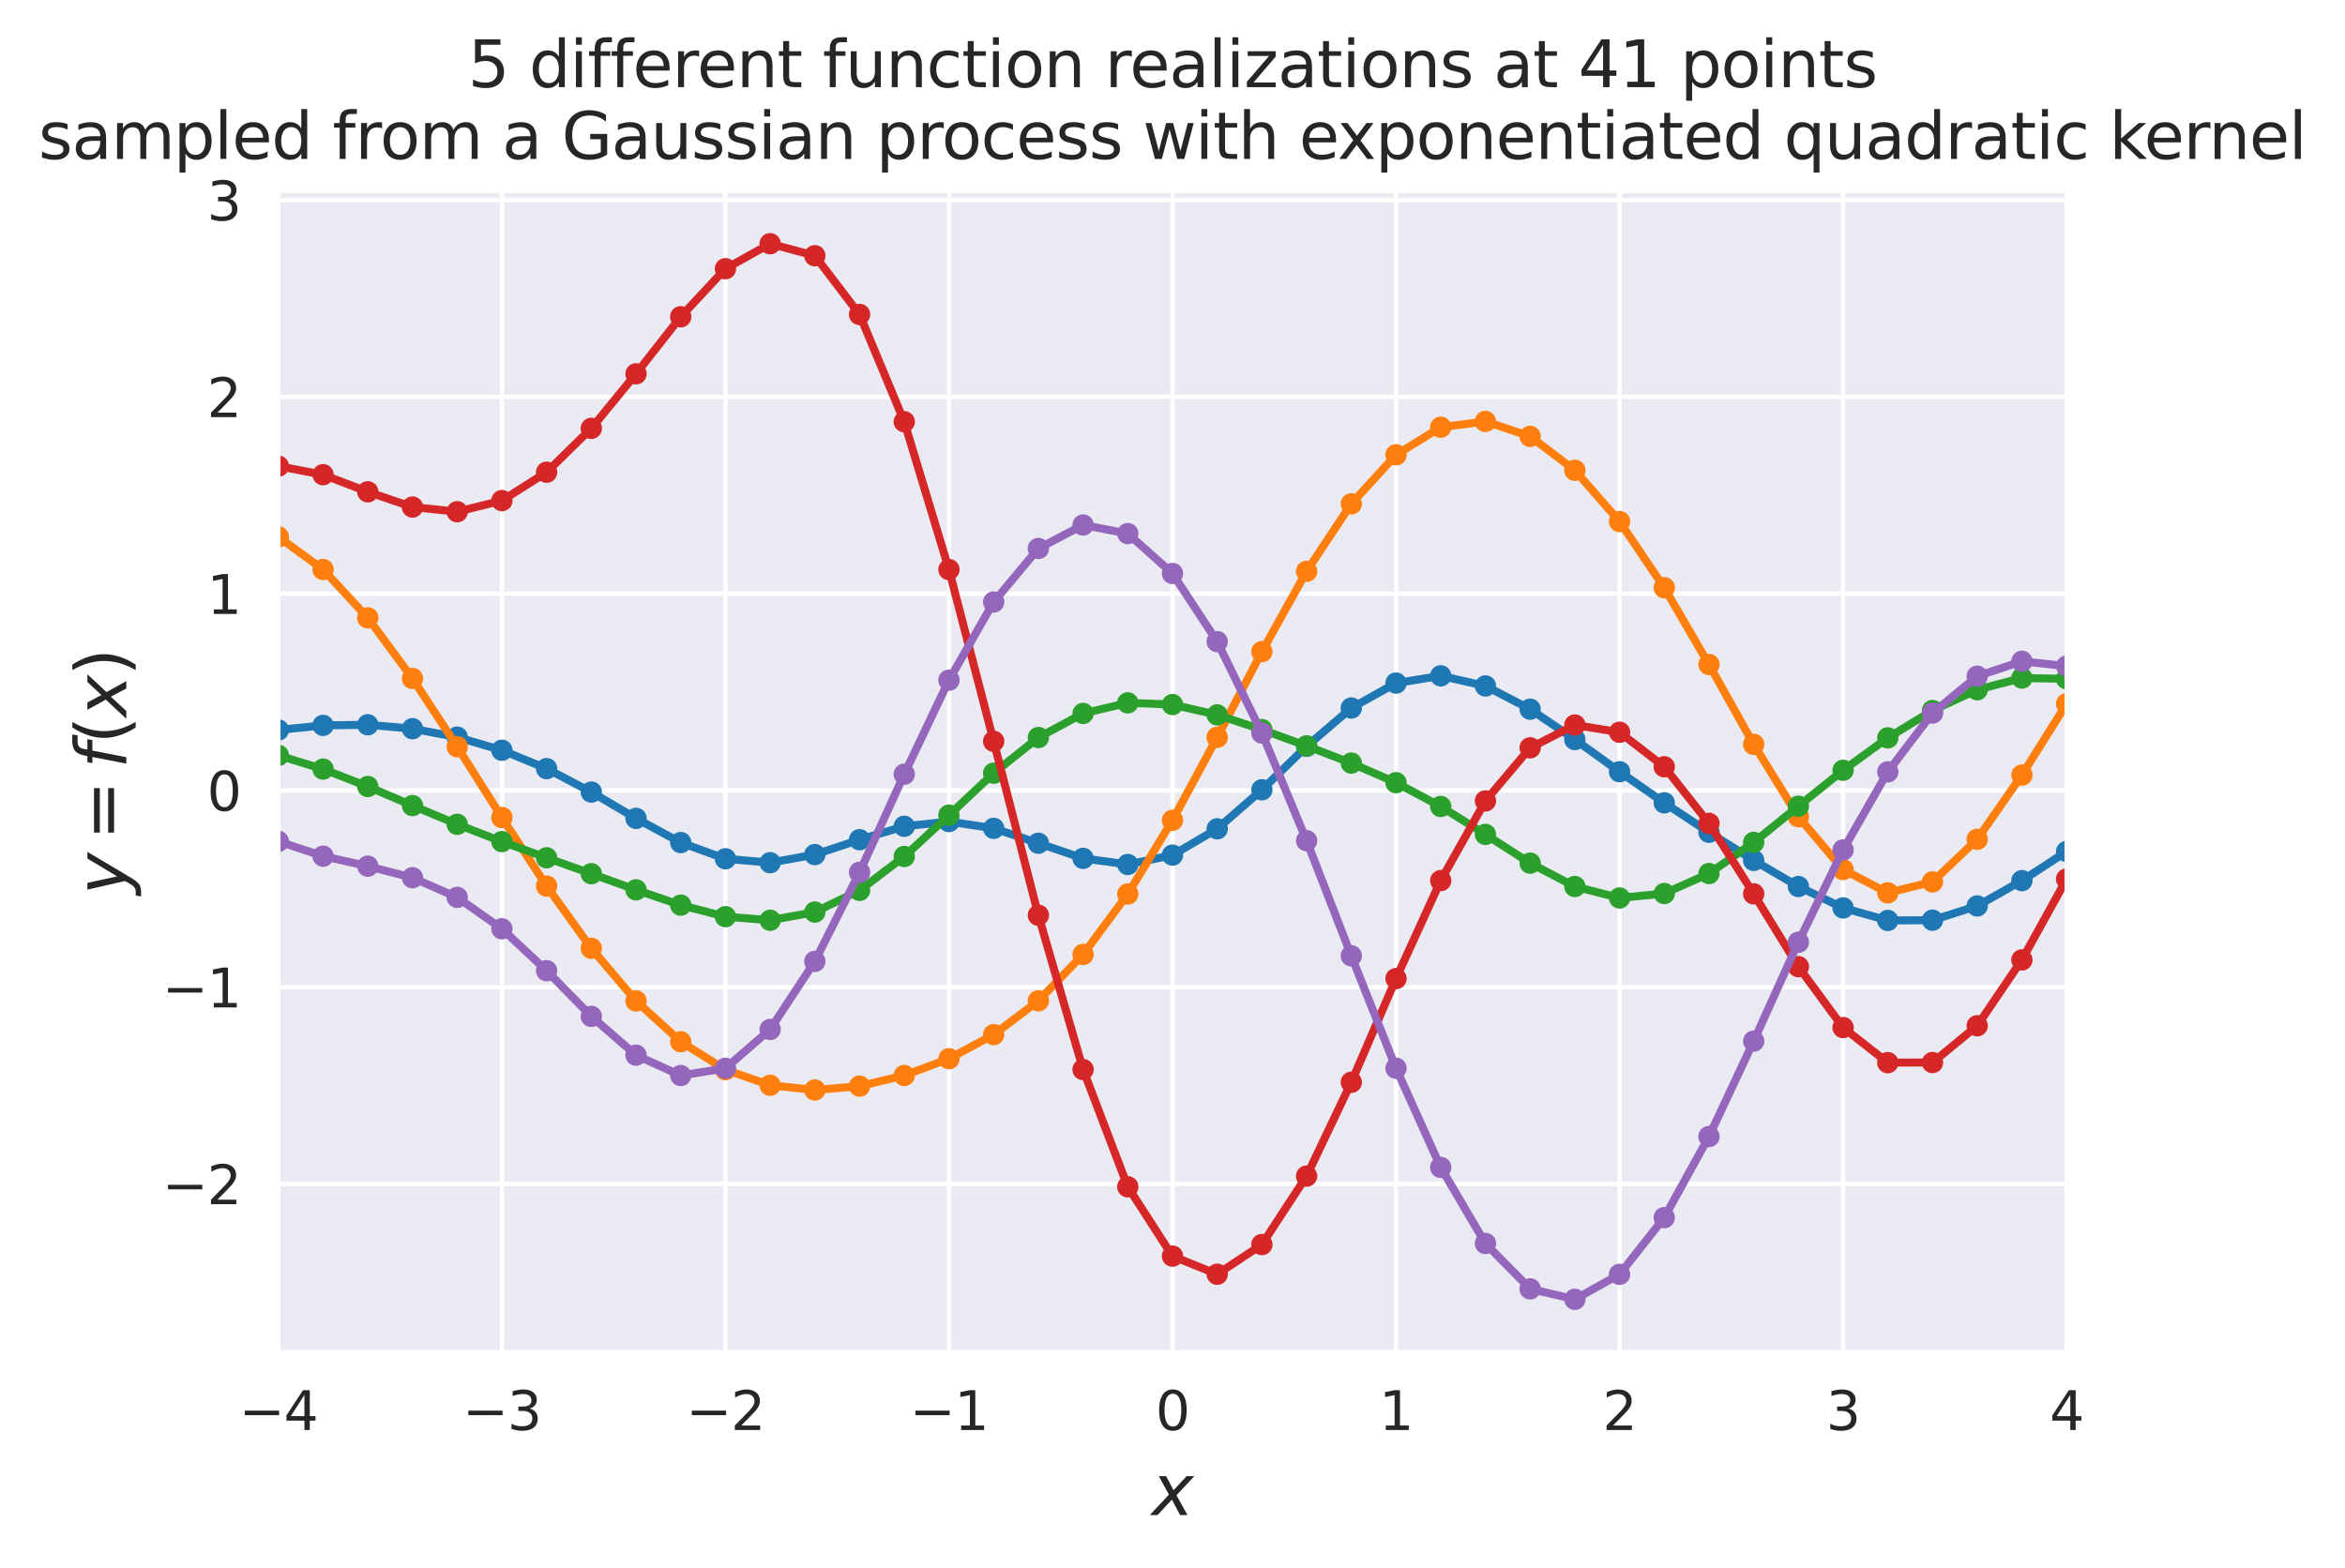 <?xml version="1.0" encoding="utf-8" standalone="no"?>
<!DOCTYPE svg PUBLIC "-//W3C//DTD SVG 1.1//EN"
  "http://www.w3.org/Graphics/SVG/1.1/DTD/svg11.dtd">
<svg height="293.655pt" version="1.1" viewBox="0 0 439.037 293.655" width="439.037pt" xmlns="http://www.w3.org/2000/svg" xmlns:xlink="http://www.w3.org/1999/xlink">
 <defs>
  <style type="text/css">*{stroke-linecap:butt;stroke-linejoin:round;}</style>
 </defs>
 <g id="figure_1">
  <g id="patch_1">
   <path d="M -0 293.655 
L 439.037 293.655 
L 439.037 0 
L -0 0 
z
" style="fill:#ffffff;"/>
  </g>
  <g id="axes_1">
   <g id="patch_2">
    <path d="M 52.118 253.196 
L 386.918 253.196 
L 386.918 35.755 
L 52.118 35.755 
z
" style="fill:#eaeaf2;"/>
   </g>
   <g id="matplotlib.axis_1">
    <g id="xtick_1">
     <g id="line2d_1">
      <path clip-path="url(#paa1dda5787)" d="M 52.118 253.196 
L 52.118 35.755 
" style="fill:none;stroke:#ffffff;stroke-linecap:round;stroke-width:0.8;"/>
     </g>
     <g id="text_1">
      <!-- −4 -->
      <g style="fill:#262626;" transform="translate(44.747 267.794)scale(0.1 -0.1)">
       <defs>
        <path d="M 678 2272 
L 4684 2272 
L 4684 1741 
L 678 1741 
L 678 2272 
z
" id="DejaVuSans-2212" transform="scale(0.016)"/>
        <path d="M 2419 4116 
L 825 1625 
L 2419 1625 
L 2419 4116 
z
M 2253 4666 
L 3047 4666 
L 3047 1625 
L 3713 1625 
L 3713 1100 
L 3047 1100 
L 3047 0 
L 2419 0 
L 2419 1100 
L 313 1100 
L 313 1709 
L 2253 4666 
z
" id="DejaVuSans-34" transform="scale(0.016)"/>
       </defs>
       <use xlink:href="#DejaVuSans-2212"/>
       <use x="83.789" xlink:href="#DejaVuSans-34"/>
      </g>
     </g>
    </g>
    <g id="xtick_2">
     <g id="line2d_2">
      <path clip-path="url(#paa1dda5787)" d="M 93.968 253.196 
L 93.968 35.755 
" style="fill:none;stroke:#ffffff;stroke-linecap:round;stroke-width:0.8;"/>
     </g>
     <g id="text_2">
      <!-- −3 -->
      <g style="fill:#262626;" transform="translate(86.597 267.794)scale(0.1 -0.1)">
       <defs>
        <path d="M 2597 2516 
Q 3050 2419 3304 2112 
Q 3559 1806 3559 1356 
Q 3559 666 3084 287 
Q 2609 -91 1734 -91 
Q 1441 -91 1130 -33 
Q 819 25 488 141 
L 488 750 
Q 750 597 1062 519 
Q 1375 441 1716 441 
Q 2309 441 2620 675 
Q 2931 909 2931 1356 
Q 2931 1769 2642 2001 
Q 2353 2234 1838 2234 
L 1294 2234 
L 1294 2753 
L 1863 2753 
Q 2328 2753 2575 2939 
Q 2822 3125 2822 3475 
Q 2822 3834 2567 4026 
Q 2313 4219 1838 4219 
Q 1578 4219 1281 4162 
Q 984 4106 628 3988 
L 628 4550 
Q 988 4650 1302 4700 
Q 1616 4750 1894 4750 
Q 2613 4750 3031 4423 
Q 3450 4097 3450 3541 
Q 3450 3153 3228 2886 
Q 3006 2619 2597 2516 
z
" id="DejaVuSans-33" transform="scale(0.016)"/>
       </defs>
       <use xlink:href="#DejaVuSans-2212"/>
       <use x="83.789" xlink:href="#DejaVuSans-33"/>
      </g>
     </g>
    </g>
    <g id="xtick_3">
     <g id="line2d_3">
      <path clip-path="url(#paa1dda5787)" d="M 135.818 253.196 
L 135.818 35.755 
" style="fill:none;stroke:#ffffff;stroke-linecap:round;stroke-width:0.8;"/>
     </g>
     <g id="text_3">
      <!-- −2 -->
      <g style="fill:#262626;" transform="translate(128.447 267.794)scale(0.1 -0.1)">
       <defs>
        <path d="M 1228 531 
L 3431 531 
L 3431 0 
L 469 0 
L 469 531 
Q 828 903 1448 1529 
Q 2069 2156 2228 2338 
Q 2531 2678 2651 2914 
Q 2772 3150 2772 3378 
Q 2772 3750 2511 3984 
Q 2250 4219 1831 4219 
Q 1534 4219 1204 4116 
Q 875 4013 500 3803 
L 500 4441 
Q 881 4594 1212 4672 
Q 1544 4750 1819 4750 
Q 2544 4750 2975 4387 
Q 3406 4025 3406 3419 
Q 3406 3131 3298 2873 
Q 3191 2616 2906 2266 
Q 2828 2175 2409 1742 
Q 1991 1309 1228 531 
z
" id="DejaVuSans-32" transform="scale(0.016)"/>
       </defs>
       <use xlink:href="#DejaVuSans-2212"/>
       <use x="83.789" xlink:href="#DejaVuSans-32"/>
      </g>
     </g>
    </g>
    <g id="xtick_4">
     <g id="line2d_4">
      <path clip-path="url(#paa1dda5787)" d="M 177.668 253.196 
L 177.668 35.755 
" style="fill:none;stroke:#ffffff;stroke-linecap:round;stroke-width:0.8;"/>
     </g>
     <g id="text_4">
      <!-- −1 -->
      <g style="fill:#262626;" transform="translate(170.297 267.794)scale(0.1 -0.1)">
       <defs>
        <path d="M 794 531 
L 1825 531 
L 1825 4091 
L 703 3866 
L 703 4441 
L 1819 4666 
L 2450 4666 
L 2450 531 
L 3481 531 
L 3481 0 
L 794 0 
L 794 531 
z
" id="DejaVuSans-31" transform="scale(0.016)"/>
       </defs>
       <use xlink:href="#DejaVuSans-2212"/>
       <use x="83.789" xlink:href="#DejaVuSans-31"/>
      </g>
     </g>
    </g>
    <g id="xtick_5">
     <g id="line2d_5">
      <path clip-path="url(#paa1dda5787)" d="M 219.518 253.196 
L 219.518 35.755 
" style="fill:none;stroke:#ffffff;stroke-linecap:round;stroke-width:0.8;"/>
     </g>
     <g id="text_5">
      <!-- 0 -->
      <g style="fill:#262626;" transform="translate(216.337 267.794)scale(0.1 -0.1)">
       <defs>
        <path d="M 2034 4250 
Q 1547 4250 1301 3770 
Q 1056 3291 1056 2328 
Q 1056 1369 1301 889 
Q 1547 409 2034 409 
Q 2525 409 2770 889 
Q 3016 1369 3016 2328 
Q 3016 3291 2770 3770 
Q 2525 4250 2034 4250 
z
M 2034 4750 
Q 2819 4750 3233 4129 
Q 3647 3509 3647 2328 
Q 3647 1150 3233 529 
Q 2819 -91 2034 -91 
Q 1250 -91 836 529 
Q 422 1150 422 2328 
Q 422 3509 836 4129 
Q 1250 4750 2034 4750 
z
" id="DejaVuSans-30" transform="scale(0.016)"/>
       </defs>
       <use xlink:href="#DejaVuSans-30"/>
      </g>
     </g>
    </g>
    <g id="xtick_6">
     <g id="line2d_6">
      <path clip-path="url(#paa1dda5787)" d="M 261.368 253.196 
L 261.368 35.755 
" style="fill:none;stroke:#ffffff;stroke-linecap:round;stroke-width:0.8;"/>
     </g>
     <g id="text_6">
      <!-- 1 -->
      <g style="fill:#262626;" transform="translate(258.187 267.794)scale(0.1 -0.1)">
       <use xlink:href="#DejaVuSans-31"/>
      </g>
     </g>
    </g>
    <g id="xtick_7">
     <g id="line2d_7">
      <path clip-path="url(#paa1dda5787)" d="M 303.218 253.196 
L 303.218 35.755 
" style="fill:none;stroke:#ffffff;stroke-linecap:round;stroke-width:0.8;"/>
     </g>
     <g id="text_7">
      <!-- 2 -->
      <g style="fill:#262626;" transform="translate(300.037 267.794)scale(0.1 -0.1)">
       <use xlink:href="#DejaVuSans-32"/>
      </g>
     </g>
    </g>
    <g id="xtick_8">
     <g id="line2d_8">
      <path clip-path="url(#paa1dda5787)" d="M 345.068 253.196 
L 345.068 35.755 
" style="fill:none;stroke:#ffffff;stroke-linecap:round;stroke-width:0.8;"/>
     </g>
     <g id="text_8">
      <!-- 3 -->
      <g style="fill:#262626;" transform="translate(341.887 267.794)scale(0.1 -0.1)">
       <use xlink:href="#DejaVuSans-33"/>
      </g>
     </g>
    </g>
    <g id="xtick_9">
     <g id="line2d_9">
      <path clip-path="url(#paa1dda5787)" d="M 386.918 253.196 
L 386.918 35.755 
" style="fill:none;stroke:#ffffff;stroke-linecap:round;stroke-width:0.8;"/>
     </g>
     <g id="text_9">
      <!-- 4 -->
      <g style="fill:#262626;" transform="translate(383.737 267.794)scale(0.1 -0.1)">
       <use xlink:href="#DejaVuSans-34"/>
      </g>
     </g>
    </g>
    <g id="text_10">
     <!-- $x$ -->
     <g style="fill:#262626;" transform="translate(215.618 283.752)scale(0.13 -0.13)">
      <defs>
       <path d="M 3841 3500 
L 2234 1784 
L 3219 0 
L 2559 0 
L 1819 1388 
L 531 0 
L -166 0 
L 1556 1844 
L 641 3500 
L 1300 3500 
L 1972 2234 
L 3144 3500 
L 3841 3500 
z
" id="DejaVuSans-Oblique-78" transform="scale(0.016)"/>
      </defs>
      <use transform="translate(0 0.312)" xlink:href="#DejaVuSans-Oblique-78"/>
     </g>
    </g>
   </g>
   <g id="matplotlib.axis_2">
    <g id="ytick_1">
     <g id="line2d_10">
      <path clip-path="url(#paa1dda5787)" d="M 52.118 221.706 
L 386.918 221.706 
" style="fill:none;stroke:#ffffff;stroke-linecap:round;stroke-width:0.8;"/>
     </g>
     <g id="text_11">
      <!-- −2 -->
      <g style="fill:#262626;" transform="translate(30.376 225.505)scale(0.1 -0.1)">
       <use xlink:href="#DejaVuSans-2212"/>
       <use x="83.789" xlink:href="#DejaVuSans-32"/>
      </g>
     </g>
    </g>
    <g id="ytick_2">
     <g id="line2d_11">
      <path clip-path="url(#paa1dda5787)" d="M 52.118 184.859 
L 386.918 184.859 
" style="fill:none;stroke:#ffffff;stroke-linecap:round;stroke-width:0.8;"/>
     </g>
     <g id="text_12">
      <!-- −1 -->
      <g style="fill:#262626;" transform="translate(30.376 188.659)scale(0.1 -0.1)">
       <use xlink:href="#DejaVuSans-2212"/>
       <use x="83.789" xlink:href="#DejaVuSans-31"/>
      </g>
     </g>
    </g>
    <g id="ytick_3">
     <g id="line2d_12">
      <path clip-path="url(#paa1dda5787)" d="M 52.118 148.013 
L 386.918 148.013 
" style="fill:none;stroke:#ffffff;stroke-linecap:round;stroke-width:0.8;"/>
     </g>
     <g id="text_13">
      <!-- 0 -->
      <g style="fill:#262626;" transform="translate(38.756 151.812)scale(0.1 -0.1)">
       <use xlink:href="#DejaVuSans-30"/>
      </g>
     </g>
    </g>
    <g id="ytick_4">
     <g id="line2d_13">
      <path clip-path="url(#paa1dda5787)" d="M 52.118 111.166 
L 386.918 111.166 
" style="fill:none;stroke:#ffffff;stroke-linecap:round;stroke-width:0.8;"/>
     </g>
     <g id="text_14">
      <!-- 1 -->
      <g style="fill:#262626;" transform="translate(38.756 114.965)scale(0.1 -0.1)">
       <use xlink:href="#DejaVuSans-31"/>
      </g>
     </g>
    </g>
    <g id="ytick_5">
     <g id="line2d_14">
      <path clip-path="url(#paa1dda5787)" d="M 52.118 74.319 
L 386.918 74.319 
" style="fill:none;stroke:#ffffff;stroke-linecap:round;stroke-width:0.8;"/>
     </g>
     <g id="text_15">
      <!-- 2 -->
      <g style="fill:#262626;" transform="translate(38.756 78.119)scale(0.1 -0.1)">
       <use xlink:href="#DejaVuSans-32"/>
      </g>
     </g>
    </g>
    <g id="ytick_6">
     <g id="line2d_15">
      <path clip-path="url(#paa1dda5787)" d="M 52.118 37.473 
L 386.918 37.473 
" style="fill:none;stroke:#ffffff;stroke-linecap:round;stroke-width:0.8;"/>
     </g>
     <g id="text_16">
      <!-- 3 -->
      <g style="fill:#262626;" transform="translate(38.756 41.272)scale(0.1 -0.1)">
       <use xlink:href="#DejaVuSans-33"/>
      </g>
     </g>
    </g>
    <g id="text_17">
     <!-- $y = f(x)$ -->
     <g style="fill:#262626;" transform="translate(23.646 167.55)rotate(-90)scale(0.13 -0.13)">
      <defs>
       <path d="M 1588 -325 
Q 1188 -997 936 -1164 
Q 684 -1331 294 -1331 
L -159 -1331 
L -63 -850 
L 269 -850 
Q 509 -850 678 -719 
Q 847 -588 1056 -206 
L 1234 128 
L 459 3500 
L 1069 3500 
L 1650 819 
L 3256 3500 
L 3859 3500 
L 1588 -325 
z
" id="DejaVuSans-Oblique-79" transform="scale(0.016)"/>
       <path d="M 678 2906 
L 4684 2906 
L 4684 2381 
L 678 2381 
L 678 2906 
z
M 678 1631 
L 4684 1631 
L 4684 1100 
L 678 1100 
L 678 1631 
z
" id="DejaVuSans-3d" transform="scale(0.016)"/>
       <path d="M 3059 4863 
L 2969 4384 
L 2419 4384 
Q 2106 4384 1964 4261 
Q 1822 4138 1753 3809 
L 1691 3500 
L 2638 3500 
L 2553 3053 
L 1606 3053 
L 1013 0 
L 434 0 
L 1031 3053 
L 481 3053 
L 563 3500 
L 1113 3500 
L 1159 3744 
Q 1278 4363 1576 4613 
Q 1875 4863 2516 4863 
L 3059 4863 
z
" id="DejaVuSans-Oblique-66" transform="scale(0.016)"/>
       <path d="M 1984 4856 
Q 1566 4138 1362 3434 
Q 1159 2731 1159 2009 
Q 1159 1288 1364 580 
Q 1569 -128 1984 -844 
L 1484 -844 
Q 1016 -109 783 600 
Q 550 1309 550 2009 
Q 550 2706 781 3412 
Q 1013 4119 1484 4856 
L 1984 4856 
z
" id="DejaVuSans-28" transform="scale(0.016)"/>
       <path d="M 513 4856 
L 1013 4856 
Q 1481 4119 1714 3412 
Q 1947 2706 1947 2009 
Q 1947 1309 1714 600 
Q 1481 -109 1013 -844 
L 513 -844 
Q 928 -128 1133 580 
Q 1338 1288 1338 2009 
Q 1338 2731 1133 3434 
Q 928 4138 513 4856 
z
" id="DejaVuSans-29" transform="scale(0.016)"/>
      </defs>
      <use transform="translate(0 0.016)" xlink:href="#DejaVuSans-Oblique-79"/>
      <use transform="translate(78.662 0.016)" xlink:href="#DejaVuSans-3d"/>
      <use transform="translate(181.934 0.016)" xlink:href="#DejaVuSans-Oblique-66"/>
      <use transform="translate(217.139 0.016)" xlink:href="#DejaVuSans-28"/>
      <use transform="translate(256.152 0.016)" xlink:href="#DejaVuSans-Oblique-78"/>
      <use transform="translate(315.332 0.016)" xlink:href="#DejaVuSans-29"/>
     </g>
    </g>
   </g>
   <g id="line2d_16">
    <path clip-path="url(#paa1dda5787)" d="M 52.118 136.698 
L 60.488 135.839 
L 68.858 135.725 
L 77.228 136.46 
L 85.598 138.037 
L 93.968 140.494 
L 102.338 143.935 
L 110.708 148.329 
L 119.078 153.249 
L 127.448 157.784 
L 135.818 160.813 
L 144.188 161.548 
L 152.558 160.029 
L 160.928 157.245 
L 169.298 154.732 
L 177.668 153.853 
L 186.038 155.117 
L 194.408 157.907 
L 202.778 160.734 
L 211.148 161.884 
L 219.518 160.13 
L 227.888 155.206 
L 236.258 147.897 
L 244.628 139.753 
L 252.998 132.585 
L 261.368 127.916 
L 269.738 126.56 
L 278.108 128.454 
L 286.478 132.804 
L 294.848 138.487 
L 303.218 144.515 
L 311.588 150.34 
L 319.958 155.856 
L 328.328 161.121 
L 336.698 166.01 
L 345.068 170.02 
L 353.438 172.364 
L 361.808 172.317 
L 370.178 169.646 
L 378.548 164.909 
L 386.918 159.452 
" style="fill:none;stroke:#1f77b4;stroke-linecap:round;stroke-width:1.5;"/>
    <defs>
     <path d="M 0 1.5 
C 0.398 1.5 0.779 1.342 1.061 1.061 
C 1.342 0.779 1.5 0.398 1.5 0 
C 1.5 -0.398 1.342 -0.779 1.061 -1.061 
C 0.779 -1.342 0.398 -1.5 0 -1.5 
C -0.398 -1.5 -0.779 -1.342 -1.061 -1.061 
C -1.342 -0.779 -1.5 -0.398 -1.5 0 
C -1.5 0.398 -1.342 0.779 -1.061 1.061 
C -0.779 1.342 -0.398 1.5 0 1.5 
z
" id="m46e84844bf" style="stroke:#1f77b4;"/>
    </defs>
    <g clip-path="url(#paa1dda5787)">
     <use style="fill:#1f77b4;stroke:#1f77b4;" x="52.118" xlink:href="#m46e84844bf" y="136.698"/>
     <use style="fill:#1f77b4;stroke:#1f77b4;" x="60.488" xlink:href="#m46e84844bf" y="135.839"/>
     <use style="fill:#1f77b4;stroke:#1f77b4;" x="68.858" xlink:href="#m46e84844bf" y="135.725"/>
     <use style="fill:#1f77b4;stroke:#1f77b4;" x="77.228" xlink:href="#m46e84844bf" y="136.46"/>
     <use style="fill:#1f77b4;stroke:#1f77b4;" x="85.598" xlink:href="#m46e84844bf" y="138.037"/>
     <use style="fill:#1f77b4;stroke:#1f77b4;" x="93.968" xlink:href="#m46e84844bf" y="140.494"/>
     <use style="fill:#1f77b4;stroke:#1f77b4;" x="102.338" xlink:href="#m46e84844bf" y="143.935"/>
     <use style="fill:#1f77b4;stroke:#1f77b4;" x="110.708" xlink:href="#m46e84844bf" y="148.329"/>
     <use style="fill:#1f77b4;stroke:#1f77b4;" x="119.078" xlink:href="#m46e84844bf" y="153.249"/>
     <use style="fill:#1f77b4;stroke:#1f77b4;" x="127.448" xlink:href="#m46e84844bf" y="157.784"/>
     <use style="fill:#1f77b4;stroke:#1f77b4;" x="135.818" xlink:href="#m46e84844bf" y="160.813"/>
     <use style="fill:#1f77b4;stroke:#1f77b4;" x="144.188" xlink:href="#m46e84844bf" y="161.548"/>
     <use style="fill:#1f77b4;stroke:#1f77b4;" x="152.558" xlink:href="#m46e84844bf" y="160.029"/>
     <use style="fill:#1f77b4;stroke:#1f77b4;" x="160.928" xlink:href="#m46e84844bf" y="157.245"/>
     <use style="fill:#1f77b4;stroke:#1f77b4;" x="169.298" xlink:href="#m46e84844bf" y="154.732"/>
     <use style="fill:#1f77b4;stroke:#1f77b4;" x="177.668" xlink:href="#m46e84844bf" y="153.853"/>
     <use style="fill:#1f77b4;stroke:#1f77b4;" x="186.038" xlink:href="#m46e84844bf" y="155.117"/>
     <use style="fill:#1f77b4;stroke:#1f77b4;" x="194.408" xlink:href="#m46e84844bf" y="157.907"/>
     <use style="fill:#1f77b4;stroke:#1f77b4;" x="202.778" xlink:href="#m46e84844bf" y="160.734"/>
     <use style="fill:#1f77b4;stroke:#1f77b4;" x="211.148" xlink:href="#m46e84844bf" y="161.884"/>
     <use style="fill:#1f77b4;stroke:#1f77b4;" x="219.518" xlink:href="#m46e84844bf" y="160.13"/>
     <use style="fill:#1f77b4;stroke:#1f77b4;" x="227.888" xlink:href="#m46e84844bf" y="155.206"/>
     <use style="fill:#1f77b4;stroke:#1f77b4;" x="236.258" xlink:href="#m46e84844bf" y="147.897"/>
     <use style="fill:#1f77b4;stroke:#1f77b4;" x="244.628" xlink:href="#m46e84844bf" y="139.753"/>
     <use style="fill:#1f77b4;stroke:#1f77b4;" x="252.998" xlink:href="#m46e84844bf" y="132.585"/>
     <use style="fill:#1f77b4;stroke:#1f77b4;" x="261.368" xlink:href="#m46e84844bf" y="127.916"/>
     <use style="fill:#1f77b4;stroke:#1f77b4;" x="269.738" xlink:href="#m46e84844bf" y="126.56"/>
     <use style="fill:#1f77b4;stroke:#1f77b4;" x="278.108" xlink:href="#m46e84844bf" y="128.454"/>
     <use style="fill:#1f77b4;stroke:#1f77b4;" x="286.478" xlink:href="#m46e84844bf" y="132.804"/>
     <use style="fill:#1f77b4;stroke:#1f77b4;" x="294.848" xlink:href="#m46e84844bf" y="138.487"/>
     <use style="fill:#1f77b4;stroke:#1f77b4;" x="303.218" xlink:href="#m46e84844bf" y="144.515"/>
     <use style="fill:#1f77b4;stroke:#1f77b4;" x="311.588" xlink:href="#m46e84844bf" y="150.34"/>
     <use style="fill:#1f77b4;stroke:#1f77b4;" x="319.958" xlink:href="#m46e84844bf" y="155.856"/>
     <use style="fill:#1f77b4;stroke:#1f77b4;" x="328.328" xlink:href="#m46e84844bf" y="161.121"/>
     <use style="fill:#1f77b4;stroke:#1f77b4;" x="336.698" xlink:href="#m46e84844bf" y="166.01"/>
     <use style="fill:#1f77b4;stroke:#1f77b4;" x="345.068" xlink:href="#m46e84844bf" y="170.02"/>
     <use style="fill:#1f77b4;stroke:#1f77b4;" x="353.438" xlink:href="#m46e84844bf" y="172.364"/>
     <use style="fill:#1f77b4;stroke:#1f77b4;" x="361.808" xlink:href="#m46e84844bf" y="172.317"/>
     <use style="fill:#1f77b4;stroke:#1f77b4;" x="370.178" xlink:href="#m46e84844bf" y="169.646"/>
     <use style="fill:#1f77b4;stroke:#1f77b4;" x="378.548" xlink:href="#m46e84844bf" y="164.909"/>
     <use style="fill:#1f77b4;stroke:#1f77b4;" x="386.918" xlink:href="#m46e84844bf" y="159.452"/>
    </g>
   </g>
   <g id="line2d_17">
    <path clip-path="url(#paa1dda5787)" d="M 52.118 100.539 
L 60.488 106.647 
L 68.858 115.698 
L 77.228 127.052 
L 85.598 139.832 
L 93.968 153.088 
L 102.338 165.928 
L 110.708 177.582 
L 119.078 187.438 
L 127.448 195.077 
L 135.818 200.316 
L 144.188 203.229 
L 152.558 204.116 
L 160.928 203.39 
L 169.298 201.397 
L 177.668 198.251 
L 186.038 193.745 
L 194.408 187.414 
L 202.778 178.736 
L 211.148 167.411 
L 219.518 153.608 
L 227.888 138.068 
L 236.258 122.032 
L 244.628 106.987 
L 252.998 94.348 
L 261.368 85.171 
L 269.738 80.002 
L 278.108 78.922 
L 286.478 81.716 
L 294.848 88.071 
L 303.218 97.665 
L 311.588 110.055 
L 319.958 124.43 
L 328.328 139.387 
L 336.698 152.937 
L 345.068 162.836 
L 353.438 167.199 
L 361.808 165.14 
L 370.178 157.165 
L 378.548 145.133 
L 386.918 131.783 
" style="fill:none;stroke:#ff7f0e;stroke-linecap:round;stroke-width:1.5;"/>
    <defs>
     <path d="M 0 1.5 
C 0.398 1.5 0.779 1.342 1.061 1.061 
C 1.342 0.779 1.5 0.398 1.5 0 
C 1.5 -0.398 1.342 -0.779 1.061 -1.061 
C 0.779 -1.342 0.398 -1.5 0 -1.5 
C -0.398 -1.5 -0.779 -1.342 -1.061 -1.061 
C -1.342 -0.779 -1.5 -0.398 -1.5 0 
C -1.5 0.398 -1.342 0.779 -1.061 1.061 
C -0.779 1.342 -0.398 1.5 0 1.5 
z
" id="m54901b1c35" style="stroke:#ff7f0e;"/>
    </defs>
    <g clip-path="url(#paa1dda5787)">
     <use style="fill:#ff7f0e;stroke:#ff7f0e;" x="52.118" xlink:href="#m54901b1c35" y="100.539"/>
     <use style="fill:#ff7f0e;stroke:#ff7f0e;" x="60.488" xlink:href="#m54901b1c35" y="106.647"/>
     <use style="fill:#ff7f0e;stroke:#ff7f0e;" x="68.858" xlink:href="#m54901b1c35" y="115.698"/>
     <use style="fill:#ff7f0e;stroke:#ff7f0e;" x="77.228" xlink:href="#m54901b1c35" y="127.052"/>
     <use style="fill:#ff7f0e;stroke:#ff7f0e;" x="85.598" xlink:href="#m54901b1c35" y="139.832"/>
     <use style="fill:#ff7f0e;stroke:#ff7f0e;" x="93.968" xlink:href="#m54901b1c35" y="153.088"/>
     <use style="fill:#ff7f0e;stroke:#ff7f0e;" x="102.338" xlink:href="#m54901b1c35" y="165.928"/>
     <use style="fill:#ff7f0e;stroke:#ff7f0e;" x="110.708" xlink:href="#m54901b1c35" y="177.582"/>
     <use style="fill:#ff7f0e;stroke:#ff7f0e;" x="119.078" xlink:href="#m54901b1c35" y="187.438"/>
     <use style="fill:#ff7f0e;stroke:#ff7f0e;" x="127.448" xlink:href="#m54901b1c35" y="195.077"/>
     <use style="fill:#ff7f0e;stroke:#ff7f0e;" x="135.818" xlink:href="#m54901b1c35" y="200.316"/>
     <use style="fill:#ff7f0e;stroke:#ff7f0e;" x="144.188" xlink:href="#m54901b1c35" y="203.229"/>
     <use style="fill:#ff7f0e;stroke:#ff7f0e;" x="152.558" xlink:href="#m54901b1c35" y="204.116"/>
     <use style="fill:#ff7f0e;stroke:#ff7f0e;" x="160.928" xlink:href="#m54901b1c35" y="203.39"/>
     <use style="fill:#ff7f0e;stroke:#ff7f0e;" x="169.298" xlink:href="#m54901b1c35" y="201.397"/>
     <use style="fill:#ff7f0e;stroke:#ff7f0e;" x="177.668" xlink:href="#m54901b1c35" y="198.251"/>
     <use style="fill:#ff7f0e;stroke:#ff7f0e;" x="186.038" xlink:href="#m54901b1c35" y="193.745"/>
     <use style="fill:#ff7f0e;stroke:#ff7f0e;" x="194.408" xlink:href="#m54901b1c35" y="187.414"/>
     <use style="fill:#ff7f0e;stroke:#ff7f0e;" x="202.778" xlink:href="#m54901b1c35" y="178.736"/>
     <use style="fill:#ff7f0e;stroke:#ff7f0e;" x="211.148" xlink:href="#m54901b1c35" y="167.411"/>
     <use style="fill:#ff7f0e;stroke:#ff7f0e;" x="219.518" xlink:href="#m54901b1c35" y="153.608"/>
     <use style="fill:#ff7f0e;stroke:#ff7f0e;" x="227.888" xlink:href="#m54901b1c35" y="138.068"/>
     <use style="fill:#ff7f0e;stroke:#ff7f0e;" x="236.258" xlink:href="#m54901b1c35" y="122.032"/>
     <use style="fill:#ff7f0e;stroke:#ff7f0e;" x="244.628" xlink:href="#m54901b1c35" y="106.987"/>
     <use style="fill:#ff7f0e;stroke:#ff7f0e;" x="252.998" xlink:href="#m54901b1c35" y="94.348"/>
     <use style="fill:#ff7f0e;stroke:#ff7f0e;" x="261.368" xlink:href="#m54901b1c35" y="85.171"/>
     <use style="fill:#ff7f0e;stroke:#ff7f0e;" x="269.738" xlink:href="#m54901b1c35" y="80.002"/>
     <use style="fill:#ff7f0e;stroke:#ff7f0e;" x="278.108" xlink:href="#m54901b1c35" y="78.922"/>
     <use style="fill:#ff7f0e;stroke:#ff7f0e;" x="286.478" xlink:href="#m54901b1c35" y="81.716"/>
     <use style="fill:#ff7f0e;stroke:#ff7f0e;" x="294.848" xlink:href="#m54901b1c35" y="88.071"/>
     <use style="fill:#ff7f0e;stroke:#ff7f0e;" x="303.218" xlink:href="#m54901b1c35" y="97.665"/>
     <use style="fill:#ff7f0e;stroke:#ff7f0e;" x="311.588" xlink:href="#m54901b1c35" y="110.055"/>
     <use style="fill:#ff7f0e;stroke:#ff7f0e;" x="319.958" xlink:href="#m54901b1c35" y="124.43"/>
     <use style="fill:#ff7f0e;stroke:#ff7f0e;" x="328.328" xlink:href="#m54901b1c35" y="139.387"/>
     <use style="fill:#ff7f0e;stroke:#ff7f0e;" x="336.698" xlink:href="#m54901b1c35" y="152.937"/>
     <use style="fill:#ff7f0e;stroke:#ff7f0e;" x="345.068" xlink:href="#m54901b1c35" y="162.836"/>
     <use style="fill:#ff7f0e;stroke:#ff7f0e;" x="353.438" xlink:href="#m54901b1c35" y="167.199"/>
     <use style="fill:#ff7f0e;stroke:#ff7f0e;" x="361.808" xlink:href="#m54901b1c35" y="165.14"/>
     <use style="fill:#ff7f0e;stroke:#ff7f0e;" x="370.178" xlink:href="#m54901b1c35" y="157.165"/>
     <use style="fill:#ff7f0e;stroke:#ff7f0e;" x="378.548" xlink:href="#m54901b1c35" y="145.133"/>
     <use style="fill:#ff7f0e;stroke:#ff7f0e;" x="386.918" xlink:href="#m54901b1c35" y="131.783"/>
    </g>
   </g>
   <g id="line2d_18">
    <path clip-path="url(#paa1dda5787)" d="M 52.118 141.46 
L 60.488 144.021 
L 68.858 147.287 
L 77.228 150.858 
L 85.598 154.361 
L 93.968 157.604 
L 102.338 160.631 
L 110.708 163.612 
L 119.078 166.634 
L 127.448 169.499 
L 135.818 171.655 
L 144.188 172.329 
L 152.558 170.8 
L 160.928 166.732 
L 169.298 160.388 
L 177.668 152.647 
L 186.038 144.785 
L 194.408 138.114 
L 202.778 133.601 
L 211.148 131.622 
L 219.518 131.936 
L 227.888 133.868 
L 236.258 136.632 
L 244.628 139.68 
L 252.998 142.902 
L 261.368 146.569 
L 269.738 151.024 
L 278.108 156.256 
L 286.478 161.637 
L 294.848 166.013 
L 303.218 168.156 
L 311.588 167.32 
L 319.958 163.581 
L 328.328 157.753 
L 336.698 150.977 
L 345.068 144.246 
L 353.438 138.168 
L 361.808 133.05 
L 370.178 129.165 
L 378.548 126.969 
L 386.918 127.116 
" style="fill:none;stroke:#2ca02c;stroke-linecap:round;stroke-width:1.5;"/>
    <defs>
     <path d="M 0 1.5 
C 0.398 1.5 0.779 1.342 1.061 1.061 
C 1.342 0.779 1.5 0.398 1.5 0 
C 1.5 -0.398 1.342 -0.779 1.061 -1.061 
C 0.779 -1.342 0.398 -1.5 0 -1.5 
C -0.398 -1.5 -0.779 -1.342 -1.061 -1.061 
C -1.342 -0.779 -1.5 -0.398 -1.5 0 
C -1.5 0.398 -1.342 0.779 -1.061 1.061 
C -0.779 1.342 -0.398 1.5 0 1.5 
z
" id="m8e02741b5f" style="stroke:#2ca02c;"/>
    </defs>
    <g clip-path="url(#paa1dda5787)">
     <use style="fill:#2ca02c;stroke:#2ca02c;" x="52.118" xlink:href="#m8e02741b5f" y="141.46"/>
     <use style="fill:#2ca02c;stroke:#2ca02c;" x="60.488" xlink:href="#m8e02741b5f" y="144.021"/>
     <use style="fill:#2ca02c;stroke:#2ca02c;" x="68.858" xlink:href="#m8e02741b5f" y="147.287"/>
     <use style="fill:#2ca02c;stroke:#2ca02c;" x="77.228" xlink:href="#m8e02741b5f" y="150.858"/>
     <use style="fill:#2ca02c;stroke:#2ca02c;" x="85.598" xlink:href="#m8e02741b5f" y="154.361"/>
     <use style="fill:#2ca02c;stroke:#2ca02c;" x="93.968" xlink:href="#m8e02741b5f" y="157.604"/>
     <use style="fill:#2ca02c;stroke:#2ca02c;" x="102.338" xlink:href="#m8e02741b5f" y="160.631"/>
     <use style="fill:#2ca02c;stroke:#2ca02c;" x="110.708" xlink:href="#m8e02741b5f" y="163.612"/>
     <use style="fill:#2ca02c;stroke:#2ca02c;" x="119.078" xlink:href="#m8e02741b5f" y="166.634"/>
     <use style="fill:#2ca02c;stroke:#2ca02c;" x="127.448" xlink:href="#m8e02741b5f" y="169.499"/>
     <use style="fill:#2ca02c;stroke:#2ca02c;" x="135.818" xlink:href="#m8e02741b5f" y="171.655"/>
     <use style="fill:#2ca02c;stroke:#2ca02c;" x="144.188" xlink:href="#m8e02741b5f" y="172.329"/>
     <use style="fill:#2ca02c;stroke:#2ca02c;" x="152.558" xlink:href="#m8e02741b5f" y="170.8"/>
     <use style="fill:#2ca02c;stroke:#2ca02c;" x="160.928" xlink:href="#m8e02741b5f" y="166.732"/>
     <use style="fill:#2ca02c;stroke:#2ca02c;" x="169.298" xlink:href="#m8e02741b5f" y="160.388"/>
     <use style="fill:#2ca02c;stroke:#2ca02c;" x="177.668" xlink:href="#m8e02741b5f" y="152.647"/>
     <use style="fill:#2ca02c;stroke:#2ca02c;" x="186.038" xlink:href="#m8e02741b5f" y="144.785"/>
     <use style="fill:#2ca02c;stroke:#2ca02c;" x="194.408" xlink:href="#m8e02741b5f" y="138.114"/>
     <use style="fill:#2ca02c;stroke:#2ca02c;" x="202.778" xlink:href="#m8e02741b5f" y="133.601"/>
     <use style="fill:#2ca02c;stroke:#2ca02c;" x="211.148" xlink:href="#m8e02741b5f" y="131.622"/>
     <use style="fill:#2ca02c;stroke:#2ca02c;" x="219.518" xlink:href="#m8e02741b5f" y="131.936"/>
     <use style="fill:#2ca02c;stroke:#2ca02c;" x="227.888" xlink:href="#m8e02741b5f" y="133.868"/>
     <use style="fill:#2ca02c;stroke:#2ca02c;" x="236.258" xlink:href="#m8e02741b5f" y="136.632"/>
     <use style="fill:#2ca02c;stroke:#2ca02c;" x="244.628" xlink:href="#m8e02741b5f" y="139.68"/>
     <use style="fill:#2ca02c;stroke:#2ca02c;" x="252.998" xlink:href="#m8e02741b5f" y="142.902"/>
     <use style="fill:#2ca02c;stroke:#2ca02c;" x="261.368" xlink:href="#m8e02741b5f" y="146.569"/>
     <use style="fill:#2ca02c;stroke:#2ca02c;" x="269.738" xlink:href="#m8e02741b5f" y="151.024"/>
     <use style="fill:#2ca02c;stroke:#2ca02c;" x="278.108" xlink:href="#m8e02741b5f" y="156.256"/>
     <use style="fill:#2ca02c;stroke:#2ca02c;" x="286.478" xlink:href="#m8e02741b5f" y="161.637"/>
     <use style="fill:#2ca02c;stroke:#2ca02c;" x="294.848" xlink:href="#m8e02741b5f" y="166.013"/>
     <use style="fill:#2ca02c;stroke:#2ca02c;" x="303.218" xlink:href="#m8e02741b5f" y="168.156"/>
     <use style="fill:#2ca02c;stroke:#2ca02c;" x="311.588" xlink:href="#m8e02741b5f" y="167.32"/>
     <use style="fill:#2ca02c;stroke:#2ca02c;" x="319.958" xlink:href="#m8e02741b5f" y="163.581"/>
     <use style="fill:#2ca02c;stroke:#2ca02c;" x="328.328" xlink:href="#m8e02741b5f" y="157.753"/>
     <use style="fill:#2ca02c;stroke:#2ca02c;" x="336.698" xlink:href="#m8e02741b5f" y="150.977"/>
     <use style="fill:#2ca02c;stroke:#2ca02c;" x="345.068" xlink:href="#m8e02741b5f" y="144.246"/>
     <use style="fill:#2ca02c;stroke:#2ca02c;" x="353.438" xlink:href="#m8e02741b5f" y="138.168"/>
     <use style="fill:#2ca02c;stroke:#2ca02c;" x="361.808" xlink:href="#m8e02741b5f" y="133.05"/>
     <use style="fill:#2ca02c;stroke:#2ca02c;" x="370.178" xlink:href="#m8e02741b5f" y="129.165"/>
     <use style="fill:#2ca02c;stroke:#2ca02c;" x="378.548" xlink:href="#m8e02741b5f" y="126.969"/>
     <use style="fill:#2ca02c;stroke:#2ca02c;" x="386.918" xlink:href="#m8e02741b5f" y="127.116"/>
    </g>
   </g>
   <g id="line2d_19">
    <path clip-path="url(#paa1dda5787)" d="M 52.118 87.296 
L 60.488 88.893 
L 68.858 92.101 
L 77.228 94.955 
L 85.598 95.827 
L 93.968 93.744 
L 102.338 88.428 
L 110.708 80.215 
L 119.078 70.005 
L 127.448 59.318 
L 135.818 50.318 
L 144.188 45.639 
L 152.558 47.886 
L 160.928 58.884 
L 169.298 78.974 
L 177.668 106.661 
L 186.038 138.819 
L 194.408 171.386 
L 202.778 200.287 
L 211.148 222.24 
L 219.518 235.226 
L 227.888 238.616 
L 236.258 233.054 
L 244.628 220.24 
L 252.998 202.666 
L 261.368 183.256 
L 269.738 164.898 
L 278.108 149.976 
L 286.478 140.04 
L 294.848 135.767 
L 303.218 137.125 
L 311.588 143.587 
L 319.958 154.181 
L 328.328 167.384 
L 336.698 181.019 
L 345.068 192.423 
L 353.438 198.993 
L 361.808 198.969 
L 370.178 192.087 
L 378.548 179.754 
L 386.918 164.607 
" style="fill:none;stroke:#d62728;stroke-linecap:round;stroke-width:1.5;"/>
    <defs>
     <path d="M 0 1.5 
C 0.398 1.5 0.779 1.342 1.061 1.061 
C 1.342 0.779 1.5 0.398 1.5 0 
C 1.5 -0.398 1.342 -0.779 1.061 -1.061 
C 0.779 -1.342 0.398 -1.5 0 -1.5 
C -0.398 -1.5 -0.779 -1.342 -1.061 -1.061 
C -1.342 -0.779 -1.5 -0.398 -1.5 0 
C -1.5 0.398 -1.342 0.779 -1.061 1.061 
C -0.779 1.342 -0.398 1.5 0 1.5 
z
" id="m964b1bac7f" style="stroke:#d62728;"/>
    </defs>
    <g clip-path="url(#paa1dda5787)">
     <use style="fill:#d62728;stroke:#d62728;" x="52.118" xlink:href="#m964b1bac7f" y="87.296"/>
     <use style="fill:#d62728;stroke:#d62728;" x="60.488" xlink:href="#m964b1bac7f" y="88.893"/>
     <use style="fill:#d62728;stroke:#d62728;" x="68.858" xlink:href="#m964b1bac7f" y="92.101"/>
     <use style="fill:#d62728;stroke:#d62728;" x="77.228" xlink:href="#m964b1bac7f" y="94.955"/>
     <use style="fill:#d62728;stroke:#d62728;" x="85.598" xlink:href="#m964b1bac7f" y="95.827"/>
     <use style="fill:#d62728;stroke:#d62728;" x="93.968" xlink:href="#m964b1bac7f" y="93.744"/>
     <use style="fill:#d62728;stroke:#d62728;" x="102.338" xlink:href="#m964b1bac7f" y="88.428"/>
     <use style="fill:#d62728;stroke:#d62728;" x="110.708" xlink:href="#m964b1bac7f" y="80.215"/>
     <use style="fill:#d62728;stroke:#d62728;" x="119.078" xlink:href="#m964b1bac7f" y="70.005"/>
     <use style="fill:#d62728;stroke:#d62728;" x="127.448" xlink:href="#m964b1bac7f" y="59.318"/>
     <use style="fill:#d62728;stroke:#d62728;" x="135.818" xlink:href="#m964b1bac7f" y="50.318"/>
     <use style="fill:#d62728;stroke:#d62728;" x="144.188" xlink:href="#m964b1bac7f" y="45.639"/>
     <use style="fill:#d62728;stroke:#d62728;" x="152.558" xlink:href="#m964b1bac7f" y="47.886"/>
     <use style="fill:#d62728;stroke:#d62728;" x="160.928" xlink:href="#m964b1bac7f" y="58.884"/>
     <use style="fill:#d62728;stroke:#d62728;" x="169.298" xlink:href="#m964b1bac7f" y="78.974"/>
     <use style="fill:#d62728;stroke:#d62728;" x="177.668" xlink:href="#m964b1bac7f" y="106.661"/>
     <use style="fill:#d62728;stroke:#d62728;" x="186.038" xlink:href="#m964b1bac7f" y="138.819"/>
     <use style="fill:#d62728;stroke:#d62728;" x="194.408" xlink:href="#m964b1bac7f" y="171.386"/>
     <use style="fill:#d62728;stroke:#d62728;" x="202.778" xlink:href="#m964b1bac7f" y="200.287"/>
     <use style="fill:#d62728;stroke:#d62728;" x="211.148" xlink:href="#m964b1bac7f" y="222.24"/>
     <use style="fill:#d62728;stroke:#d62728;" x="219.518" xlink:href="#m964b1bac7f" y="235.226"/>
     <use style="fill:#d62728;stroke:#d62728;" x="227.888" xlink:href="#m964b1bac7f" y="238.616"/>
     <use style="fill:#d62728;stroke:#d62728;" x="236.258" xlink:href="#m964b1bac7f" y="233.054"/>
     <use style="fill:#d62728;stroke:#d62728;" x="244.628" xlink:href="#m964b1bac7f" y="220.24"/>
     <use style="fill:#d62728;stroke:#d62728;" x="252.998" xlink:href="#m964b1bac7f" y="202.666"/>
     <use style="fill:#d62728;stroke:#d62728;" x="261.368" xlink:href="#m964b1bac7f" y="183.256"/>
     <use style="fill:#d62728;stroke:#d62728;" x="269.738" xlink:href="#m964b1bac7f" y="164.898"/>
     <use style="fill:#d62728;stroke:#d62728;" x="278.108" xlink:href="#m964b1bac7f" y="149.976"/>
     <use style="fill:#d62728;stroke:#d62728;" x="286.478" xlink:href="#m964b1bac7f" y="140.04"/>
     <use style="fill:#d62728;stroke:#d62728;" x="294.848" xlink:href="#m964b1bac7f" y="135.767"/>
     <use style="fill:#d62728;stroke:#d62728;" x="303.218" xlink:href="#m964b1bac7f" y="137.125"/>
     <use style="fill:#d62728;stroke:#d62728;" x="311.588" xlink:href="#m964b1bac7f" y="143.587"/>
     <use style="fill:#d62728;stroke:#d62728;" x="319.958" xlink:href="#m964b1bac7f" y="154.181"/>
     <use style="fill:#d62728;stroke:#d62728;" x="328.328" xlink:href="#m964b1bac7f" y="167.384"/>
     <use style="fill:#d62728;stroke:#d62728;" x="336.698" xlink:href="#m964b1bac7f" y="181.019"/>
     <use style="fill:#d62728;stroke:#d62728;" x="345.068" xlink:href="#m964b1bac7f" y="192.423"/>
     <use style="fill:#d62728;stroke:#d62728;" x="353.438" xlink:href="#m964b1bac7f" y="198.993"/>
     <use style="fill:#d62728;stroke:#d62728;" x="361.808" xlink:href="#m964b1bac7f" y="198.969"/>
     <use style="fill:#d62728;stroke:#d62728;" x="370.178" xlink:href="#m964b1bac7f" y="192.087"/>
     <use style="fill:#d62728;stroke:#d62728;" x="378.548" xlink:href="#m964b1bac7f" y="179.754"/>
     <use style="fill:#d62728;stroke:#d62728;" x="386.918" xlink:href="#m964b1bac7f" y="164.607"/>
    </g>
   </g>
   <g id="line2d_20">
    <path clip-path="url(#paa1dda5787)" d="M 52.118 157.555 
L 60.488 160.327 
L 68.858 162.204 
L 77.228 164.365 
L 85.598 168.041 
L 93.968 173.928 
L 102.338 181.777 
L 110.708 190.327 
L 119.078 197.592 
L 127.448 201.404 
L 135.818 200.05 
L 144.188 192.777 
L 152.558 180.031 
L 160.928 163.35 
L 169.298 144.979 
L 177.668 127.372 
L 186.038 112.731 
L 194.408 102.711 
L 202.778 98.315 
L 211.148 99.922 
L 219.518 107.391 
L 227.888 120.154 
L 236.258 137.269 
L 244.628 157.429 
L 252.998 178.988 
L 261.368 200.044 
L 269.738 218.609 
L 278.108 232.855 
L 286.478 241.36 
L 294.848 243.312 
L 303.218 238.634 
L 311.588 228.015 
L 319.958 212.837 
L 328.328 194.968 
L 336.698 176.449 
L 345.068 159.153 
L 353.438 144.535 
L 361.808 133.537 
L 370.178 126.628 
L 378.548 123.841 
L 386.918 124.738 
" style="fill:none;stroke:#9467bd;stroke-linecap:round;stroke-width:1.5;"/>
    <defs>
     <path d="M 0 1.5 
C 0.398 1.5 0.779 1.342 1.061 1.061 
C 1.342 0.779 1.5 0.398 1.5 0 
C 1.5 -0.398 1.342 -0.779 1.061 -1.061 
C 0.779 -1.342 0.398 -1.5 0 -1.5 
C -0.398 -1.5 -0.779 -1.342 -1.061 -1.061 
C -1.342 -0.779 -1.5 -0.398 -1.5 0 
C -1.5 0.398 -1.342 0.779 -1.061 1.061 
C -0.779 1.342 -0.398 1.5 0 1.5 
z
" id="m8f36157dfd" style="stroke:#9467bd;"/>
    </defs>
    <g clip-path="url(#paa1dda5787)">
     <use style="fill:#9467bd;stroke:#9467bd;" x="52.118" xlink:href="#m8f36157dfd" y="157.555"/>
     <use style="fill:#9467bd;stroke:#9467bd;" x="60.488" xlink:href="#m8f36157dfd" y="160.327"/>
     <use style="fill:#9467bd;stroke:#9467bd;" x="68.858" xlink:href="#m8f36157dfd" y="162.204"/>
     <use style="fill:#9467bd;stroke:#9467bd;" x="77.228" xlink:href="#m8f36157dfd" y="164.365"/>
     <use style="fill:#9467bd;stroke:#9467bd;" x="85.598" xlink:href="#m8f36157dfd" y="168.041"/>
     <use style="fill:#9467bd;stroke:#9467bd;" x="93.968" xlink:href="#m8f36157dfd" y="173.928"/>
     <use style="fill:#9467bd;stroke:#9467bd;" x="102.338" xlink:href="#m8f36157dfd" y="181.777"/>
     <use style="fill:#9467bd;stroke:#9467bd;" x="110.708" xlink:href="#m8f36157dfd" y="190.327"/>
     <use style="fill:#9467bd;stroke:#9467bd;" x="119.078" xlink:href="#m8f36157dfd" y="197.592"/>
     <use style="fill:#9467bd;stroke:#9467bd;" x="127.448" xlink:href="#m8f36157dfd" y="201.404"/>
     <use style="fill:#9467bd;stroke:#9467bd;" x="135.818" xlink:href="#m8f36157dfd" y="200.05"/>
     <use style="fill:#9467bd;stroke:#9467bd;" x="144.188" xlink:href="#m8f36157dfd" y="192.777"/>
     <use style="fill:#9467bd;stroke:#9467bd;" x="152.558" xlink:href="#m8f36157dfd" y="180.031"/>
     <use style="fill:#9467bd;stroke:#9467bd;" x="160.928" xlink:href="#m8f36157dfd" y="163.35"/>
     <use style="fill:#9467bd;stroke:#9467bd;" x="169.298" xlink:href="#m8f36157dfd" y="144.979"/>
     <use style="fill:#9467bd;stroke:#9467bd;" x="177.668" xlink:href="#m8f36157dfd" y="127.372"/>
     <use style="fill:#9467bd;stroke:#9467bd;" x="186.038" xlink:href="#m8f36157dfd" y="112.731"/>
     <use style="fill:#9467bd;stroke:#9467bd;" x="194.408" xlink:href="#m8f36157dfd" y="102.711"/>
     <use style="fill:#9467bd;stroke:#9467bd;" x="202.778" xlink:href="#m8f36157dfd" y="98.315"/>
     <use style="fill:#9467bd;stroke:#9467bd;" x="211.148" xlink:href="#m8f36157dfd" y="99.922"/>
     <use style="fill:#9467bd;stroke:#9467bd;" x="219.518" xlink:href="#m8f36157dfd" y="107.391"/>
     <use style="fill:#9467bd;stroke:#9467bd;" x="227.888" xlink:href="#m8f36157dfd" y="120.154"/>
     <use style="fill:#9467bd;stroke:#9467bd;" x="236.258" xlink:href="#m8f36157dfd" y="137.269"/>
     <use style="fill:#9467bd;stroke:#9467bd;" x="244.628" xlink:href="#m8f36157dfd" y="157.429"/>
     <use style="fill:#9467bd;stroke:#9467bd;" x="252.998" xlink:href="#m8f36157dfd" y="178.988"/>
     <use style="fill:#9467bd;stroke:#9467bd;" x="261.368" xlink:href="#m8f36157dfd" y="200.044"/>
     <use style="fill:#9467bd;stroke:#9467bd;" x="269.738" xlink:href="#m8f36157dfd" y="218.609"/>
     <use style="fill:#9467bd;stroke:#9467bd;" x="278.108" xlink:href="#m8f36157dfd" y="232.855"/>
     <use style="fill:#9467bd;stroke:#9467bd;" x="286.478" xlink:href="#m8f36157dfd" y="241.36"/>
     <use style="fill:#9467bd;stroke:#9467bd;" x="294.848" xlink:href="#m8f36157dfd" y="243.312"/>
     <use style="fill:#9467bd;stroke:#9467bd;" x="303.218" xlink:href="#m8f36157dfd" y="238.634"/>
     <use style="fill:#9467bd;stroke:#9467bd;" x="311.588" xlink:href="#m8f36157dfd" y="228.015"/>
     <use style="fill:#9467bd;stroke:#9467bd;" x="319.958" xlink:href="#m8f36157dfd" y="212.837"/>
     <use style="fill:#9467bd;stroke:#9467bd;" x="328.328" xlink:href="#m8f36157dfd" y="194.968"/>
     <use style="fill:#9467bd;stroke:#9467bd;" x="336.698" xlink:href="#m8f36157dfd" y="176.449"/>
     <use style="fill:#9467bd;stroke:#9467bd;" x="345.068" xlink:href="#m8f36157dfd" y="159.153"/>
     <use style="fill:#9467bd;stroke:#9467bd;" x="353.438" xlink:href="#m8f36157dfd" y="144.535"/>
     <use style="fill:#9467bd;stroke:#9467bd;" x="361.808" xlink:href="#m8f36157dfd" y="133.537"/>
     <use style="fill:#9467bd;stroke:#9467bd;" x="370.178" xlink:href="#m8f36157dfd" y="126.628"/>
     <use style="fill:#9467bd;stroke:#9467bd;" x="378.548" xlink:href="#m8f36157dfd" y="123.841"/>
     <use style="fill:#9467bd;stroke:#9467bd;" x="386.918" xlink:href="#m8f36157dfd" y="124.738"/>
    </g>
   </g>
   <g id="patch_3">
    <path d="M 52.118 253.196 
L 52.118 35.755 
" style="fill:none;stroke:#ffffff;stroke-linecap:square;stroke-linejoin:miter;stroke-width:0.8;"/>
   </g>
   <g id="patch_4">
    <path d="M 386.918 253.196 
L 386.918 35.755 
" style="fill:none;stroke:#ffffff;stroke-linecap:square;stroke-linejoin:miter;stroke-width:0.8;"/>
   </g>
   <g id="patch_5">
    <path d="M 52.118 253.196 
L 386.918 253.196 
" style="fill:none;stroke:#ffffff;stroke-linecap:square;stroke-linejoin:miter;stroke-width:0.8;"/>
   </g>
   <g id="patch_6">
    <path d="M 52.118 35.755 
L 386.918 35.755 
" style="fill:none;stroke:#ffffff;stroke-linecap:square;stroke-linejoin:miter;stroke-width:0.8;"/>
   </g>
   <g id="text_18">
    <!-- 5 different function realizations at 41 points -->
    <g style="fill:#262626;" transform="translate(87.61 16.318)scale(0.12 -0.12)">
     <defs>
      <path d="M 691 4666 
L 3169 4666 
L 3169 4134 
L 1269 4134 
L 1269 2991 
Q 1406 3038 1543 3061 
Q 1681 3084 1819 3084 
Q 2600 3084 3056 2656 
Q 3513 2228 3513 1497 
Q 3513 744 3044 326 
Q 2575 -91 1722 -91 
Q 1428 -91 1123 -41 
Q 819 9 494 109 
L 494 744 
Q 775 591 1075 516 
Q 1375 441 1709 441 
Q 2250 441 2565 725 
Q 2881 1009 2881 1497 
Q 2881 1984 2565 2268 
Q 2250 2553 1709 2553 
Q 1456 2553 1204 2497 
Q 953 2441 691 2322 
L 691 4666 
z
" id="DejaVuSans-35" transform="scale(0.016)"/>
      <path id="DejaVuSans-20" transform="scale(0.016)"/>
      <path d="M 2906 2969 
L 2906 4863 
L 3481 4863 
L 3481 0 
L 2906 0 
L 2906 525 
Q 2725 213 2448 61 
Q 2172 -91 1784 -91 
Q 1150 -91 751 415 
Q 353 922 353 1747 
Q 353 2572 751 3078 
Q 1150 3584 1784 3584 
Q 2172 3584 2448 3432 
Q 2725 3281 2906 2969 
z
M 947 1747 
Q 947 1113 1208 752 
Q 1469 391 1925 391 
Q 2381 391 2643 752 
Q 2906 1113 2906 1747 
Q 2906 2381 2643 2742 
Q 2381 3103 1925 3103 
Q 1469 3103 1208 2742 
Q 947 2381 947 1747 
z
" id="DejaVuSans-64" transform="scale(0.016)"/>
      <path d="M 603 3500 
L 1178 3500 
L 1178 0 
L 603 0 
L 603 3500 
z
M 603 4863 
L 1178 4863 
L 1178 4134 
L 603 4134 
L 603 4863 
z
" id="DejaVuSans-69" transform="scale(0.016)"/>
      <path d="M 2375 4863 
L 2375 4384 
L 1825 4384 
Q 1516 4384 1395 4259 
Q 1275 4134 1275 3809 
L 1275 3500 
L 2222 3500 
L 2222 3053 
L 1275 3053 
L 1275 0 
L 697 0 
L 697 3053 
L 147 3053 
L 147 3500 
L 697 3500 
L 697 3744 
Q 697 4328 969 4595 
Q 1241 4863 1831 4863 
L 2375 4863 
z
" id="DejaVuSans-66" transform="scale(0.016)"/>
      <path d="M 3597 1894 
L 3597 1613 
L 953 1613 
Q 991 1019 1311 708 
Q 1631 397 2203 397 
Q 2534 397 2845 478 
Q 3156 559 3463 722 
L 3463 178 
Q 3153 47 2828 -22 
Q 2503 -91 2169 -91 
Q 1331 -91 842 396 
Q 353 884 353 1716 
Q 353 2575 817 3079 
Q 1281 3584 2069 3584 
Q 2775 3584 3186 3129 
Q 3597 2675 3597 1894 
z
M 3022 2063 
Q 3016 2534 2758 2815 
Q 2500 3097 2075 3097 
Q 1594 3097 1305 2825 
Q 1016 2553 972 2059 
L 3022 2063 
z
" id="DejaVuSans-65" transform="scale(0.016)"/>
      <path d="M 2631 2963 
Q 2534 3019 2420 3045 
Q 2306 3072 2169 3072 
Q 1681 3072 1420 2755 
Q 1159 2438 1159 1844 
L 1159 0 
L 581 0 
L 581 3500 
L 1159 3500 
L 1159 2956 
Q 1341 3275 1631 3429 
Q 1922 3584 2338 3584 
Q 2397 3584 2469 3576 
Q 2541 3569 2628 3553 
L 2631 2963 
z
" id="DejaVuSans-72" transform="scale(0.016)"/>
      <path d="M 3513 2113 
L 3513 0 
L 2938 0 
L 2938 2094 
Q 2938 2591 2744 2837 
Q 2550 3084 2163 3084 
Q 1697 3084 1428 2787 
Q 1159 2491 1159 1978 
L 1159 0 
L 581 0 
L 581 3500 
L 1159 3500 
L 1159 2956 
Q 1366 3272 1645 3428 
Q 1925 3584 2291 3584 
Q 2894 3584 3203 3211 
Q 3513 2838 3513 2113 
z
" id="DejaVuSans-6e" transform="scale(0.016)"/>
      <path d="M 1172 4494 
L 1172 3500 
L 2356 3500 
L 2356 3053 
L 1172 3053 
L 1172 1153 
Q 1172 725 1289 603 
Q 1406 481 1766 481 
L 2356 481 
L 2356 0 
L 1766 0 
Q 1100 0 847 248 
Q 594 497 594 1153 
L 594 3053 
L 172 3053 
L 172 3500 
L 594 3500 
L 594 4494 
L 1172 4494 
z
" id="DejaVuSans-74" transform="scale(0.016)"/>
      <path d="M 544 1381 
L 544 3500 
L 1119 3500 
L 1119 1403 
Q 1119 906 1312 657 
Q 1506 409 1894 409 
Q 2359 409 2629 706 
Q 2900 1003 2900 1516 
L 2900 3500 
L 3475 3500 
L 3475 0 
L 2900 0 
L 2900 538 
Q 2691 219 2414 64 
Q 2138 -91 1772 -91 
Q 1169 -91 856 284 
Q 544 659 544 1381 
z
M 1991 3584 
L 1991 3584 
z
" id="DejaVuSans-75" transform="scale(0.016)"/>
      <path d="M 3122 3366 
L 3122 2828 
Q 2878 2963 2633 3030 
Q 2388 3097 2138 3097 
Q 1578 3097 1268 2742 
Q 959 2388 959 1747 
Q 959 1106 1268 751 
Q 1578 397 2138 397 
Q 2388 397 2633 464 
Q 2878 531 3122 666 
L 3122 134 
Q 2881 22 2623 -34 
Q 2366 -91 2075 -91 
Q 1284 -91 818 406 
Q 353 903 353 1747 
Q 353 2603 823 3093 
Q 1294 3584 2113 3584 
Q 2378 3584 2631 3529 
Q 2884 3475 3122 3366 
z
" id="DejaVuSans-63" transform="scale(0.016)"/>
      <path d="M 1959 3097 
Q 1497 3097 1228 2736 
Q 959 2375 959 1747 
Q 959 1119 1226 758 
Q 1494 397 1959 397 
Q 2419 397 2687 759 
Q 2956 1122 2956 1747 
Q 2956 2369 2687 2733 
Q 2419 3097 1959 3097 
z
M 1959 3584 
Q 2709 3584 3137 3096 
Q 3566 2609 3566 1747 
Q 3566 888 3137 398 
Q 2709 -91 1959 -91 
Q 1206 -91 779 398 
Q 353 888 353 1747 
Q 353 2609 779 3096 
Q 1206 3584 1959 3584 
z
" id="DejaVuSans-6f" transform="scale(0.016)"/>
      <path d="M 2194 1759 
Q 1497 1759 1228 1600 
Q 959 1441 959 1056 
Q 959 750 1161 570 
Q 1363 391 1709 391 
Q 2188 391 2477 730 
Q 2766 1069 2766 1631 
L 2766 1759 
L 2194 1759 
z
M 3341 1997 
L 3341 0 
L 2766 0 
L 2766 531 
Q 2569 213 2275 61 
Q 1981 -91 1556 -91 
Q 1019 -91 701 211 
Q 384 513 384 1019 
Q 384 1609 779 1909 
Q 1175 2209 1959 2209 
L 2766 2209 
L 2766 2266 
Q 2766 2663 2505 2880 
Q 2244 3097 1772 3097 
Q 1472 3097 1187 3025 
Q 903 2953 641 2809 
L 641 3341 
Q 956 3463 1253 3523 
Q 1550 3584 1831 3584 
Q 2591 3584 2966 3190 
Q 3341 2797 3341 1997 
z
" id="DejaVuSans-61" transform="scale(0.016)"/>
      <path d="M 603 4863 
L 1178 4863 
L 1178 0 
L 603 0 
L 603 4863 
z
" id="DejaVuSans-6c" transform="scale(0.016)"/>
      <path d="M 353 3500 
L 3084 3500 
L 3084 2975 
L 922 459 
L 3084 459 
L 3084 0 
L 275 0 
L 275 525 
L 2438 3041 
L 353 3041 
L 353 3500 
z
" id="DejaVuSans-7a" transform="scale(0.016)"/>
      <path d="M 2834 3397 
L 2834 2853 
Q 2591 2978 2328 3040 
Q 2066 3103 1784 3103 
Q 1356 3103 1142 2972 
Q 928 2841 928 2578 
Q 928 2378 1081 2264 
Q 1234 2150 1697 2047 
L 1894 2003 
Q 2506 1872 2764 1633 
Q 3022 1394 3022 966 
Q 3022 478 2636 193 
Q 2250 -91 1575 -91 
Q 1294 -91 989 -36 
Q 684 19 347 128 
L 347 722 
Q 666 556 975 473 
Q 1284 391 1588 391 
Q 1994 391 2212 530 
Q 2431 669 2431 922 
Q 2431 1156 2273 1281 
Q 2116 1406 1581 1522 
L 1381 1569 
Q 847 1681 609 1914 
Q 372 2147 372 2553 
Q 372 3047 722 3315 
Q 1072 3584 1716 3584 
Q 2034 3584 2315 3537 
Q 2597 3491 2834 3397 
z
" id="DejaVuSans-73" transform="scale(0.016)"/>
      <path d="M 1159 525 
L 1159 -1331 
L 581 -1331 
L 581 3500 
L 1159 3500 
L 1159 2969 
Q 1341 3281 1617 3432 
Q 1894 3584 2278 3584 
Q 2916 3584 3314 3078 
Q 3713 2572 3713 1747 
Q 3713 922 3314 415 
Q 2916 -91 2278 -91 
Q 1894 -91 1617 61 
Q 1341 213 1159 525 
z
M 3116 1747 
Q 3116 2381 2855 2742 
Q 2594 3103 2138 3103 
Q 1681 3103 1420 2742 
Q 1159 2381 1159 1747 
Q 1159 1113 1420 752 
Q 1681 391 2138 391 
Q 2594 391 2855 752 
Q 3116 1113 3116 1747 
z
" id="DejaVuSans-70" transform="scale(0.016)"/>
     </defs>
     <use xlink:href="#DejaVuSans-35"/>
     <use x="63.623" xlink:href="#DejaVuSans-20"/>
     <use x="95.41" xlink:href="#DejaVuSans-64"/>
     <use x="158.887" xlink:href="#DejaVuSans-69"/>
     <use x="186.67" xlink:href="#DejaVuSans-66"/>
     <use x="221.875" xlink:href="#DejaVuSans-66"/>
     <use x="257.08" xlink:href="#DejaVuSans-65"/>
     <use x="318.604" xlink:href="#DejaVuSans-72"/>
     <use x="357.467" xlink:href="#DejaVuSans-65"/>
     <use x="418.99" xlink:href="#DejaVuSans-6e"/>
     <use x="482.369" xlink:href="#DejaVuSans-74"/>
     <use x="521.578" xlink:href="#DejaVuSans-20"/>
     <use x="553.365" xlink:href="#DejaVuSans-66"/>
     <use x="588.57" xlink:href="#DejaVuSans-75"/>
     <use x="651.949" xlink:href="#DejaVuSans-6e"/>
     <use x="715.328" xlink:href="#DejaVuSans-63"/>
     <use x="770.309" xlink:href="#DejaVuSans-74"/>
     <use x="809.518" xlink:href="#DejaVuSans-69"/>
     <use x="837.301" xlink:href="#DejaVuSans-6f"/>
     <use x="898.482" xlink:href="#DejaVuSans-6e"/>
     <use x="961.861" xlink:href="#DejaVuSans-20"/>
     <use x="993.648" xlink:href="#DejaVuSans-72"/>
     <use x="1032.512" xlink:href="#DejaVuSans-65"/>
     <use x="1094.035" xlink:href="#DejaVuSans-61"/>
     <use x="1155.314" xlink:href="#DejaVuSans-6c"/>
     <use x="1183.098" xlink:href="#DejaVuSans-69"/>
     <use x="1210.881" xlink:href="#DejaVuSans-7a"/>
     <use x="1263.371" xlink:href="#DejaVuSans-61"/>
     <use x="1324.65" xlink:href="#DejaVuSans-74"/>
     <use x="1363.859" xlink:href="#DejaVuSans-69"/>
     <use x="1391.643" xlink:href="#DejaVuSans-6f"/>
     <use x="1452.824" xlink:href="#DejaVuSans-6e"/>
     <use x="1516.203" xlink:href="#DejaVuSans-73"/>
     <use x="1568.303" xlink:href="#DejaVuSans-20"/>
     <use x="1600.09" xlink:href="#DejaVuSans-61"/>
     <use x="1661.369" xlink:href="#DejaVuSans-74"/>
     <use x="1700.578" xlink:href="#DejaVuSans-20"/>
     <use x="1732.365" xlink:href="#DejaVuSans-34"/>
     <use x="1795.988" xlink:href="#DejaVuSans-31"/>
     <use x="1859.611" xlink:href="#DejaVuSans-20"/>
     <use x="1891.398" xlink:href="#DejaVuSans-70"/>
     <use x="1954.875" xlink:href="#DejaVuSans-6f"/>
     <use x="2016.057" xlink:href="#DejaVuSans-69"/>
     <use x="2043.84" xlink:href="#DejaVuSans-6e"/>
     <use x="2107.219" xlink:href="#DejaVuSans-74"/>
     <use x="2146.428" xlink:href="#DejaVuSans-73"/>
    </g>
    <!-- sampled from a Gaussian process with exponentiated quadratic kernel -->
    <g style="fill:#262626;" transform="translate(7.2 29.756)scale(0.12 -0.12)">
     <defs>
      <path d="M 3328 2828 
Q 3544 3216 3844 3400 
Q 4144 3584 4550 3584 
Q 5097 3584 5394 3201 
Q 5691 2819 5691 2113 
L 5691 0 
L 5113 0 
L 5113 2094 
Q 5113 2597 4934 2840 
Q 4756 3084 4391 3084 
Q 3944 3084 3684 2787 
Q 3425 2491 3425 1978 
L 3425 0 
L 2847 0 
L 2847 2094 
Q 2847 2600 2669 2842 
Q 2491 3084 2119 3084 
Q 1678 3084 1418 2786 
Q 1159 2488 1159 1978 
L 1159 0 
L 581 0 
L 581 3500 
L 1159 3500 
L 1159 2956 
Q 1356 3278 1631 3431 
Q 1906 3584 2284 3584 
Q 2666 3584 2933 3390 
Q 3200 3197 3328 2828 
z
" id="DejaVuSans-6d" transform="scale(0.016)"/>
      <path d="M 3809 666 
L 3809 1919 
L 2778 1919 
L 2778 2438 
L 4434 2438 
L 4434 434 
Q 4069 175 3628 42 
Q 3188 -91 2688 -91 
Q 1594 -91 976 548 
Q 359 1188 359 2328 
Q 359 3472 976 4111 
Q 1594 4750 2688 4750 
Q 3144 4750 3555 4637 
Q 3966 4525 4313 4306 
L 4313 3634 
Q 3963 3931 3569 4081 
Q 3175 4231 2741 4231 
Q 1884 4231 1454 3753 
Q 1025 3275 1025 2328 
Q 1025 1384 1454 906 
Q 1884 428 2741 428 
Q 3075 428 3337 486 
Q 3600 544 3809 666 
z
" id="DejaVuSans-47" transform="scale(0.016)"/>
      <path d="M 269 3500 
L 844 3500 
L 1563 769 
L 2278 3500 
L 2956 3500 
L 3675 769 
L 4391 3500 
L 4966 3500 
L 4050 0 
L 3372 0 
L 2619 2869 
L 1863 0 
L 1184 0 
L 269 3500 
z
" id="DejaVuSans-77" transform="scale(0.016)"/>
      <path d="M 3513 2113 
L 3513 0 
L 2938 0 
L 2938 2094 
Q 2938 2591 2744 2837 
Q 2550 3084 2163 3084 
Q 1697 3084 1428 2787 
Q 1159 2491 1159 1978 
L 1159 0 
L 581 0 
L 581 4863 
L 1159 4863 
L 1159 2956 
Q 1366 3272 1645 3428 
Q 1925 3584 2291 3584 
Q 2894 3584 3203 3211 
Q 3513 2838 3513 2113 
z
" id="DejaVuSans-68" transform="scale(0.016)"/>
      <path d="M 3513 3500 
L 2247 1797 
L 3578 0 
L 2900 0 
L 1881 1375 
L 863 0 
L 184 0 
L 1544 1831 
L 300 3500 
L 978 3500 
L 1906 2253 
L 2834 3500 
L 3513 3500 
z
" id="DejaVuSans-78" transform="scale(0.016)"/>
      <path d="M 947 1747 
Q 947 1113 1208 752 
Q 1469 391 1925 391 
Q 2381 391 2643 752 
Q 2906 1113 2906 1747 
Q 2906 2381 2643 2742 
Q 2381 3103 1925 3103 
Q 1469 3103 1208 2742 
Q 947 2381 947 1747 
z
M 2906 525 
Q 2725 213 2448 61 
Q 2172 -91 1784 -91 
Q 1150 -91 751 415 
Q 353 922 353 1747 
Q 353 2572 751 3078 
Q 1150 3584 1784 3584 
Q 2172 3584 2448 3432 
Q 2725 3281 2906 2969 
L 2906 3500 
L 3481 3500 
L 3481 -1331 
L 2906 -1331 
L 2906 525 
z
" id="DejaVuSans-71" transform="scale(0.016)"/>
      <path d="M 581 4863 
L 1159 4863 
L 1159 1991 
L 2875 3500 
L 3609 3500 
L 1753 1863 
L 3688 0 
L 2938 0 
L 1159 1709 
L 1159 0 
L 581 0 
L 581 4863 
z
" id="DejaVuSans-6b" transform="scale(0.016)"/>
     </defs>
     <use xlink:href="#DejaVuSans-73"/>
     <use x="52.1" xlink:href="#DejaVuSans-61"/>
     <use x="113.379" xlink:href="#DejaVuSans-6d"/>
     <use x="210.791" xlink:href="#DejaVuSans-70"/>
     <use x="274.268" xlink:href="#DejaVuSans-6c"/>
     <use x="302.051" xlink:href="#DejaVuSans-65"/>
     <use x="363.574" xlink:href="#DejaVuSans-64"/>
     <use x="427.051" xlink:href="#DejaVuSans-20"/>
     <use x="458.838" xlink:href="#DejaVuSans-66"/>
     <use x="494.043" xlink:href="#DejaVuSans-72"/>
     <use x="532.906" xlink:href="#DejaVuSans-6f"/>
     <use x="594.088" xlink:href="#DejaVuSans-6d"/>
     <use x="691.5" xlink:href="#DejaVuSans-20"/>
     <use x="723.287" xlink:href="#DejaVuSans-61"/>
     <use x="784.566" xlink:href="#DejaVuSans-20"/>
     <use x="816.354" xlink:href="#DejaVuSans-47"/>
     <use x="893.844" xlink:href="#DejaVuSans-61"/>
     <use x="955.123" xlink:href="#DejaVuSans-75"/>
     <use x="1018.502" xlink:href="#DejaVuSans-73"/>
     <use x="1070.602" xlink:href="#DejaVuSans-73"/>
     <use x="1122.701" xlink:href="#DejaVuSans-69"/>
     <use x="1150.484" xlink:href="#DejaVuSans-61"/>
     <use x="1211.764" xlink:href="#DejaVuSans-6e"/>
     <use x="1275.143" xlink:href="#DejaVuSans-20"/>
     <use x="1306.93" xlink:href="#DejaVuSans-70"/>
     <use x="1370.406" xlink:href="#DejaVuSans-72"/>
     <use x="1409.27" xlink:href="#DejaVuSans-6f"/>
     <use x="1470.451" xlink:href="#DejaVuSans-63"/>
     <use x="1525.432" xlink:href="#DejaVuSans-65"/>
     <use x="1586.955" xlink:href="#DejaVuSans-73"/>
     <use x="1639.055" xlink:href="#DejaVuSans-73"/>
     <use x="1691.154" xlink:href="#DejaVuSans-20"/>
     <use x="1722.941" xlink:href="#DejaVuSans-77"/>
     <use x="1804.729" xlink:href="#DejaVuSans-69"/>
     <use x="1832.512" xlink:href="#DejaVuSans-74"/>
     <use x="1871.721" xlink:href="#DejaVuSans-68"/>
     <use x="1935.1" xlink:href="#DejaVuSans-20"/>
     <use x="1966.887" xlink:href="#DejaVuSans-65"/>
     <use x="2026.66" xlink:href="#DejaVuSans-78"/>
     <use x="2085.84" xlink:href="#DejaVuSans-70"/>
     <use x="2149.316" xlink:href="#DejaVuSans-6f"/>
     <use x="2210.498" xlink:href="#DejaVuSans-6e"/>
     <use x="2273.877" xlink:href="#DejaVuSans-65"/>
     <use x="2335.4" xlink:href="#DejaVuSans-6e"/>
     <use x="2398.779" xlink:href="#DejaVuSans-74"/>
     <use x="2437.988" xlink:href="#DejaVuSans-69"/>
     <use x="2465.771" xlink:href="#DejaVuSans-61"/>
     <use x="2527.051" xlink:href="#DejaVuSans-74"/>
     <use x="2566.26" xlink:href="#DejaVuSans-65"/>
     <use x="2627.783" xlink:href="#DejaVuSans-64"/>
     <use x="2691.26" xlink:href="#DejaVuSans-20"/>
     <use x="2723.047" xlink:href="#DejaVuSans-71"/>
     <use x="2786.523" xlink:href="#DejaVuSans-75"/>
     <use x="2849.902" xlink:href="#DejaVuSans-61"/>
     <use x="2911.182" xlink:href="#DejaVuSans-64"/>
     <use x="2974.658" xlink:href="#DejaVuSans-72"/>
     <use x="3015.771" xlink:href="#DejaVuSans-61"/>
     <use x="3077.051" xlink:href="#DejaVuSans-74"/>
     <use x="3116.26" xlink:href="#DejaVuSans-69"/>
     <use x="3144.043" xlink:href="#DejaVuSans-63"/>
     <use x="3199.023" xlink:href="#DejaVuSans-20"/>
     <use x="3230.811" xlink:href="#DejaVuSans-6b"/>
     <use x="3285.096" xlink:href="#DejaVuSans-65"/>
     <use x="3346.619" xlink:href="#DejaVuSans-72"/>
     <use x="3385.982" xlink:href="#DejaVuSans-6e"/>
     <use x="3449.361" xlink:href="#DejaVuSans-65"/>
     <use x="3510.885" xlink:href="#DejaVuSans-6c"/>
    </g>
   </g>
  </g>
 </g>
 <defs>
  <clipPath id="paa1dda5787">
   <rect height="217.44" width="334.8" x="52.118" y="35.755"/>
  </clipPath>
 </defs>
</svg>
